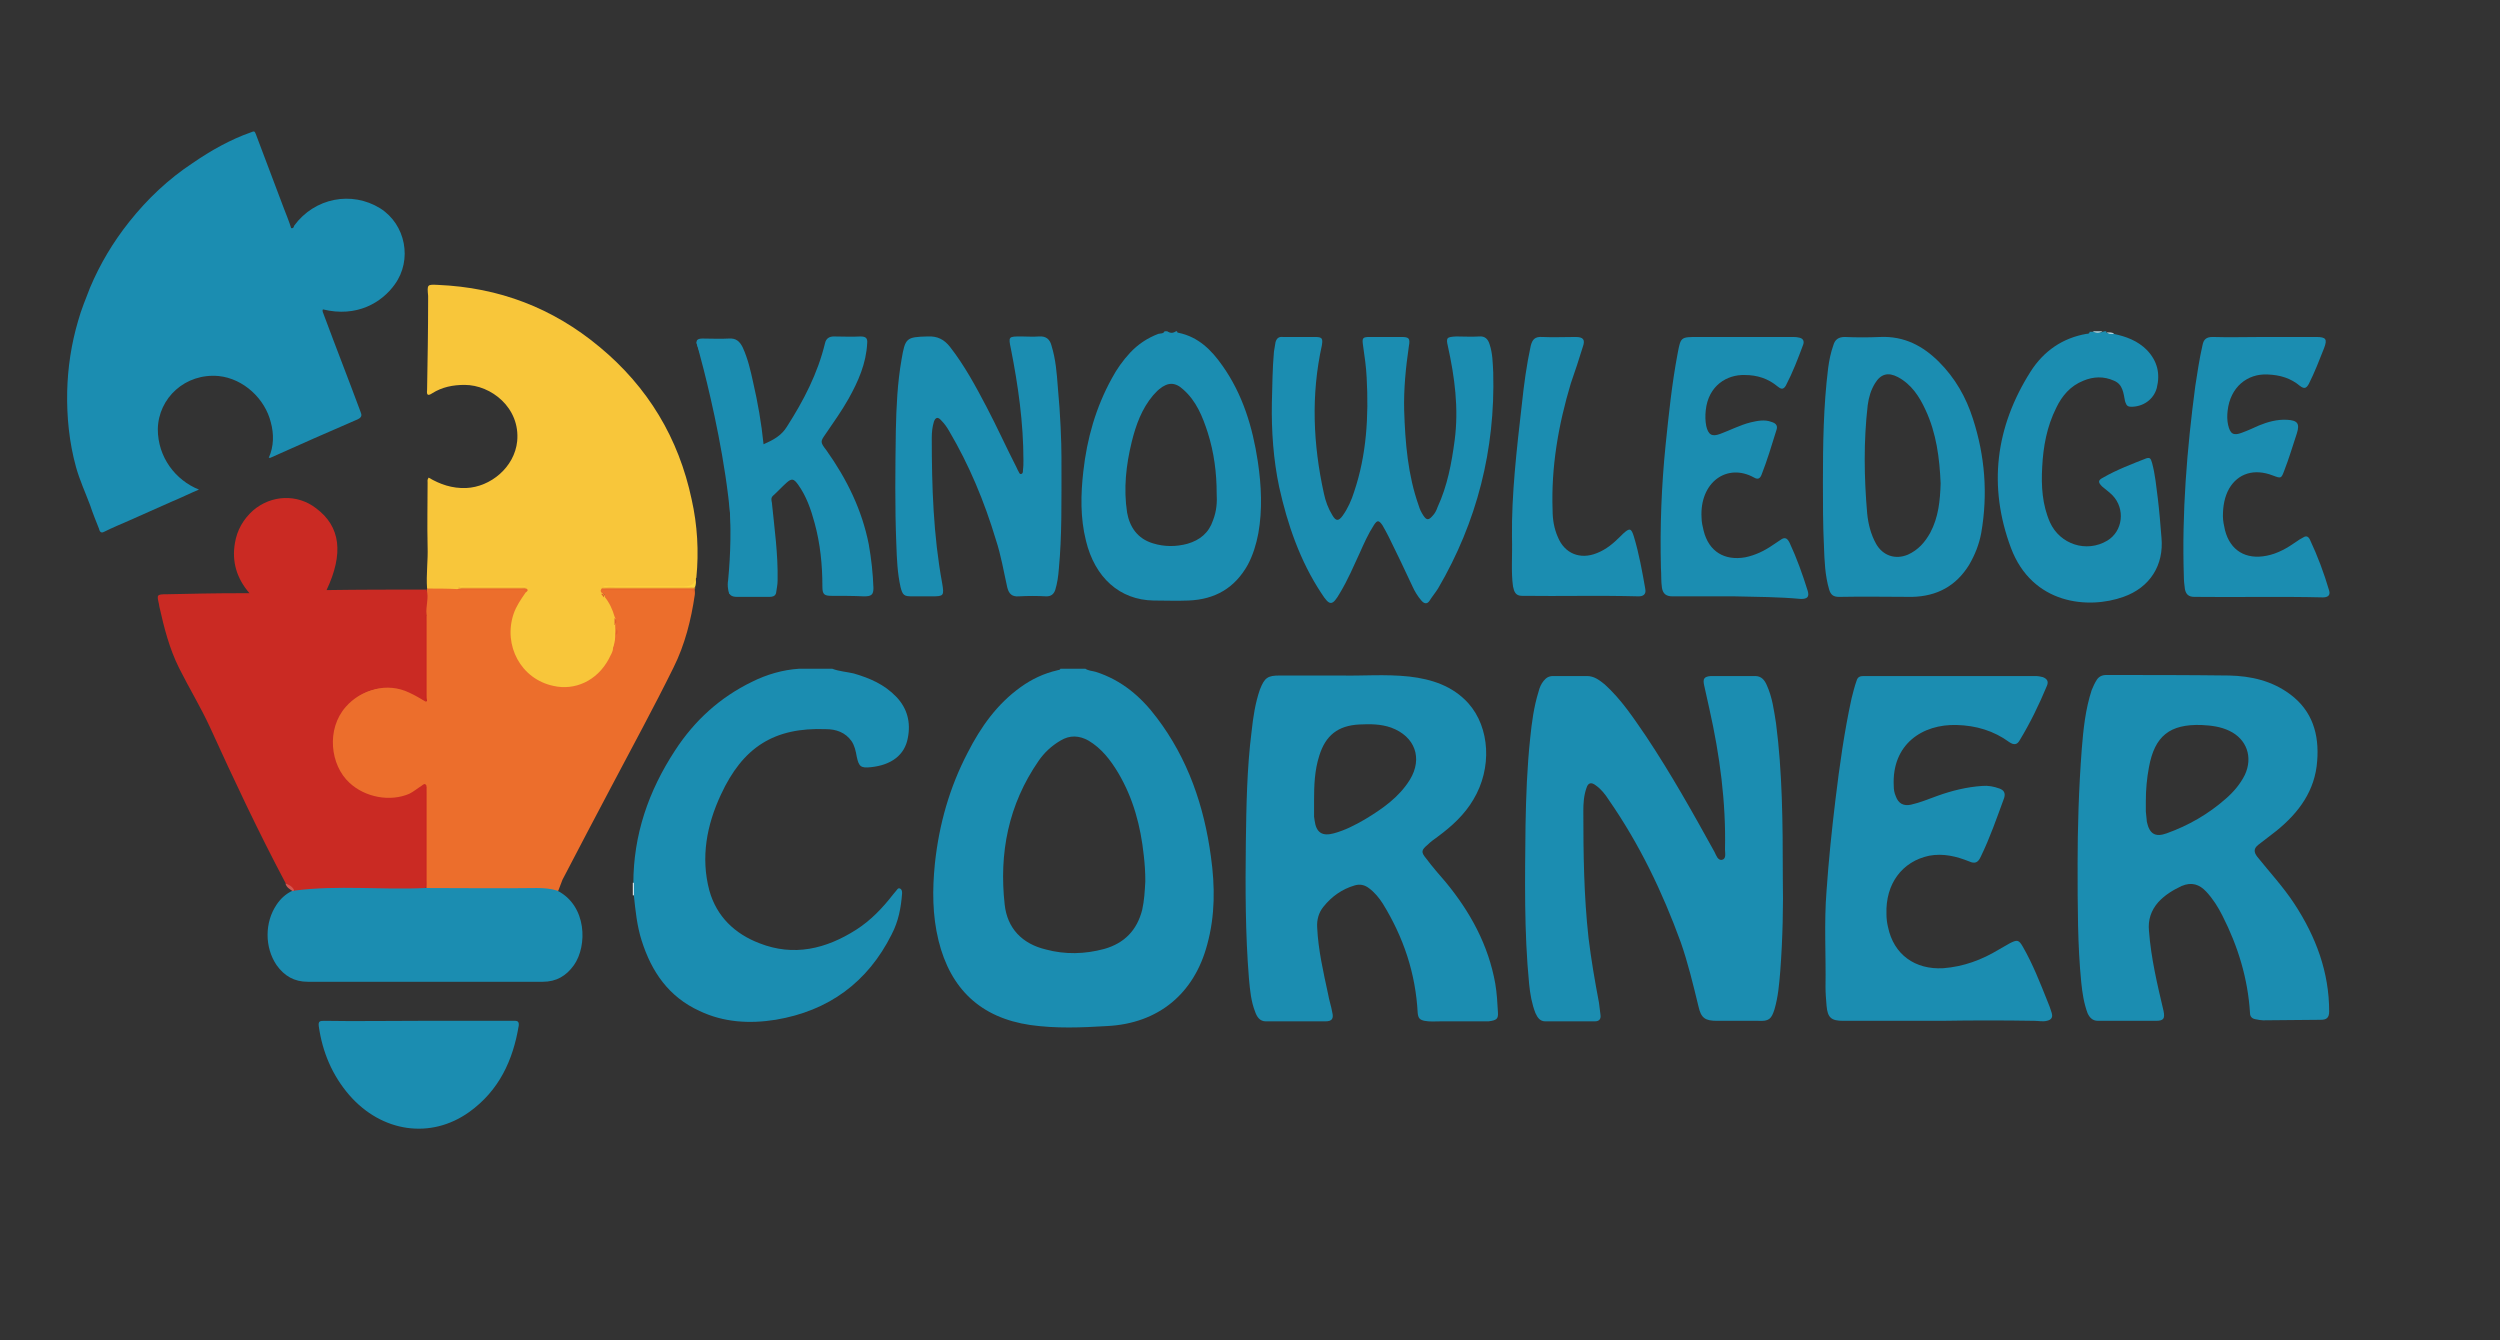 <?xml version="1.0" encoding="utf-8"?>
<!-- Generator: Adobe Illustrator 26.0.0, SVG Export Plug-In . SVG Version: 6.00 Build 0)  -->
<svg version="1.1" id="Layer_1" xmlns="http://www.w3.org/2000/svg" xmlns:xlink="http://www.w3.org/1999/xlink" x="0px" y="0px"
	 viewBox="0 0 480 257.3" style="enable-background:new 0 0 480 257.3;" xml:space="preserve">
<rect x="0" y="0" width="480" height="257.3" fill="#333333" stroke="none"/>
<style type="text/css">
	.st0{fill:#FEFEFE;}
	.st1{fill:#1B8DB1;}
	.st2{fill:#F8C63A;}
	.st3{fill:#EC6E2C;}
	.st4{fill:#CA2A23;}
	.st5{fill:#FDD53C;}
	.st6{fill:#E9682B;}
	.st7{fill:#ECA034;}
	.st8{fill:#D55750;}
	.st9{fill:#ECA134;}
	.st10{fill:#FBC83C;}
	.st11{fill:#E25E2B;}
	.st12{fill:#EC9235;}
	.st13{fill:#C72422;}
	.st14{fill:#E45E2A;}
	.st15{fill:#E15729;}
	.st16{fill:#ECF5F8;}
	.st17{fill:#ACD5E2;}
	.st18{fill:#96CBDB;}
	.st19{fill:#BEDEE8;}
</style>
<g id="Folder1_xA0_Image_00000052824279169491230140000010162731154775610278_">
	<g>
		<g>
			<path class="st0" d="M0,121C0,89.3,0,57.6,0,26"/>
			<path class="st0" d="M1.1,217.2"/>
			<path class="st0" d="M134.4,216.1"/>
			<path class="st1" d="M38.2,94c-1.9,0.8-3.5,1.6-5.2,2.3c-2.7,1.2-5.4,2.4-8.1,3.6c-1.6,0.7-3.3,1.4-4.9,2.2
				c-0.7,0.4-0.9-0.2-1-0.6c-0.6-1.5-1.2-3-1.7-4.5c-0.9-2.4-2-4.8-2.7-7.3c-1.3-4.7-1.8-9.6-1.7-14.5c0.1-4.6,0.8-9.2,2.1-13.6
				c0.6-2.2,1.5-4.3,2.3-6.4c1.9-4.5,4.4-8.7,7.5-12.6c3.5-4.4,7.5-8.2,12.2-11.3c3.5-2.4,7.2-4.5,11.2-5.9c0.5-0.2,0.7-0.3,0.9,0.3
				c1.8,4.8,3.6,9.5,5.4,14.3c0.5,1.3,1,2.5,1.4,3.8c0.5,0.1,0.5-0.3,0.6-0.5c3.9-5.3,11-6.7,16.5-3.3c4.9,3.1,6.2,9.9,2.8,14.6
				c-2.5,3.5-7.3,6.4-13.8,4.8c-0.2,0.4,0.1,0.7,0.2,1.1c2.3,6.2,4.7,12.3,7,18.5c0.3,0.7,0.3,1.1-0.5,1.5
				c-5.6,2.4-11.2,4.9-16.8,7.4c-0.1,0-0.2,0-0.3,0c1-2.2,1-4.6,0.4-6.8c-1.1-4.5-5.2-8.4-10-8.9c-6.4-0.6-11.6,4.2-11.7,10.2
				C30.3,87.8,33.7,92.2,38.2,94z"/>
			<path class="st2" d="M82,113c-0.2-2.7,0.2-5.4,0.1-8.1c-0.1-4.1,0-8.2,0-12.2c0-0.3-0.1-0.6,0.2-1c2.2,1.3,4.5,2.1,7.2,2
				c4.7-0.2,9.3-4,9.8-9c0.6-6.4-5-10.8-10.1-10.8c-2.2,0-4.3,0.4-6.2,1.6c-0.9,0.6-1.1,0.3-1-0.6c0.1-5.7,0.2-11.4,0.2-17.1
				c0-0.3,0-0.6,0-1c-0.2-2.2-0.2-2.2,1.9-2.1c11.7,0.5,22,4.4,31,11.9c9.3,7.7,15.2,17.5,17.7,29.3c1.1,4.9,1.4,10,0.9,15
				c-0.1,0.1-0.1,0.2-0.1,0.3c-0.2,1.6-0.2,1.7-1.9,1.7c-4.6,0-9.1,0-13.7,0c-0.5,0-1,0-1.5,0c-0.1,0-0.2,0.1-0.3,0.1
				c-0.1,0.1-0.2,0.1-0.3,0.2c-0.2,0.2-0.2,0.4-0.1,0.7c0.2,0.3,0.4,0.5,0.6,0.8c0.9,1.2,1.5,2.5,1.9,4c0,0.4,0,0.9,0,1.3
				c0.2,1.5-0.3,3-0.3,4.4c-0.5,2.8-2.1,4.9-4.5,6.3c-6.7,4-14.3-0.3-15.5-7.5c-0.6-3.5,0.3-6.6,2.6-9.3c0.2-0.3,0.6-0.5,0.2-0.9
				c-0.1-0.1-0.2-0.1-0.3-0.1c-4,0-8-0.1-11.9,0.1c-0.2,0.1-0.4,0.2-0.6,0.3c-0.1,0.1-0.3,0.1-0.4,0.1c-1.4,0.1-2.8,0.1-4.2,0
				C82.8,113.4,82.3,113.4,82,113z"/>
			<path class="st3" d="M82,113c1.9,0,3.8,0,5.7,0.1c4.1-0.2,8.1-0.1,12.2-0.1c0.5,0,1.2-0.1,1,0.8c-0.9,1.3-1.8,2.6-2.3,4.1
				c-2,6,1.4,12.5,7.7,13.8c4,0.9,8.3-0.9,10.6-5.2c0.3-0.7,0.8-1.3,0.8-2.1c0.2-1.3,0.5-2.7,0.4-4.1c0-0.1,0-0.2,0-0.3
				c0.1-0.4,0.2-0.8,0.1-1.2c-0.1-0.1-0.1-0.3-0.2-0.4c-0.4-1.4-1-2.7-1.9-3.8c0.1-0.4-0.2-0.6-0.5-0.7c-0.3-0.3-0.4-0.6,0-0.9
				c1.5-0.2,3.1-0.1,4.6-0.1c3.9,0,7.9,0,11.8,0c0.9,0,1.5,0.2,1.4,1.3c-0.7,4.8-1.9,9.6-4.1,14c-3.8,7.7-7.9,15.2-11.9,22.8
				c-3.1,5.9-6.3,11.9-9.4,17.9c-0.3,0.7-0.5,1.4-0.8,2.1c-0.2,0.1-0.3,0.2-0.6,0.2c-7.7-0.6-15.4-0.1-23.1-0.3
				c-0.6,0-1.1,0-1.6-0.3c-0.4-0.5-0.3-1.1-0.3-1.7c0-5.8,0-11.6,0-17.3c-0.3-0.7-0.7-0.1-0.9,0.1c-4.1,3.3-9.8,2.2-13-0.3
				c-3.5-2.8-4.6-6.6-3.8-10.8c0.8-4.5,3.8-7.3,8.2-8.4c3.1-0.9,6.1,0.1,8.8,1.8c0.3,0.2,0.4,0.5,0.8,0.4c0.1-5.3,0-10.6,0-15.9
				c0-1.7,0-3.4,0.3-5C81.9,113.2,82,113.1,82,113z"/>
			<path class="st4" d="M81.9,113.2c0.5,1.6-0.2,3.2,0,4.8c-0.2,0.4-0.1,0.9-0.1,1.3c0,4.7,0,9.4,0,14.1c0,0.4,0.1,0.9-0.1,1.3
				c-1-0.6-2-1.2-3.1-1.7c-4.3-2.1-9.3-0.6-12.2,2.7c-3.8,4.3-3,11.2,0.7,14.6c3,2.8,7.8,3.7,11.5,2.1c0.8-0.4,1.5-1,2.3-1.5
				c0.3-0.2,0.7-0.7,1,0c-0.2,0.4-0.1,0.9-0.1,1.3c0,5.6,0,11.3,0,16.9c0,0.4,0.1,0.9-0.1,1.3c-0.6,0.5-1.3,0.4-1.9,0.4
				c-5.6,0-11.2,0-16.8,0c-2,0-4.1,0-6.1,0.4c-0.9-0.4-1.5-1-2.1-1.7c-5.2-9.8-9.9-19.8-14.5-29.9c-1.8-3.9-4-7.5-5.9-11.3
				c-1.9-3.8-2.9-7.8-3.8-11.8c0-0.2-0.1-0.4-0.1-0.6c-0.4-1.7-0.4-1.8,1.5-1.8c4.7-0.1,9.3-0.2,14-0.2c0.5,0,1.1,0,1.9,0
				c-2.5-2.9-3.4-6.1-2.8-9.6c0.4-2.5,1.6-4.6,3.5-6.3c3.5-3,8.5-3.2,12.1-0.4c4.7,3.5,5.3,8.7,2,15.7
				C69.1,113.2,75.5,113.2,81.9,113.2z"/>
			<path class="st1" d="M56.5,171c8.4-1.1,16.8-0.1,25.1-0.5c0.1-0.1,0.2-0.1,0.2,0c7.1,0,14.2,0.1,21.3,0c1.3,0,2.6,0.1,3.9,0.5
				c5.7,2.9,5.8,10.6,3.2,14.3c-1.5,2.1-3.4,3.2-6,3.2c-15,0-30.1,0-45.1,0c-2.6,0-4.5-1.1-6-3.2c-2.3-3.4-2.3-8.2,0-11.6
				c0.8-1.2,1.8-2.1,3.1-2.7C56.3,171,56.4,171,56.5,171z"/>
			<path class="st1" d="M80.3,196c6.1,0,12.1,0,18.2,0c0.6,0,1.2-0.1,1.1,0.9c-1.1,6.7-3.8,12.5-9.5,16.6c-7.4,5.3-16.8,3.9-23-3.2
				c-3.3-3.8-5.2-8.3-5.9-13.3c-0.1-0.9,0.2-1,1-1C68.2,196.1,74.3,196,80.3,196C80.3,196,80.3,196,80.3,196z"/>
			<path class="st5" d="M115.7,112.8c0.3-0.4,0.8-0.2,1.2-0.2c4.7,0,9.3-0.1,14,0c1.4,0,2.5-0.1,2.7-1.7c0,0.7,0.1,1.3-0.2,1.9
				c-0.4,0.3-0.8,0.2-1.3,0.2c-5.1,0-10.2,0-15.2,0C116.5,113,116.1,113.1,115.7,112.8z"/>
			<path class="st6" d="M133.3,114.2c-0.1-0.7-0.5-1-1.3-0.9c-5.1,0-10.2,0-15.3,0c-0.4,0-0.9,0.2-1.3-0.2c0.1,0,0.1-0.1,0.2-0.1
				c1-0.2,2-0.1,3-0.1c4.5,0,9,0,13.5,0c0.4,0,0.9-0.1,1.3,0.1C133.4,113.4,133.4,113.8,133.3,114.2z"/>
			<path class="st7" d="M133.4,113c-5.9,0-11.8,0-17.7,0c0-0.1,0-0.1,0-0.2c5.9,0,11.8,0,17.8,0C133.5,112.9,133.5,113,133.4,113z"
				/>
			<path class="st8" d="M56.5,171c-0.1,0-0.2,0.1-0.3,0.1c-0.6-0.4-1.2-0.7-1.4-1.5C55.5,169.9,56.2,170.2,56.5,171z"/>
			<path class="st6" d="M100.9,113.8c-0.1-0.7-0.7-0.5-1.1-0.5c-3.6,0-7.2,0-10.8,0c-0.4,0-0.9,0.2-1.2-0.2c0.1,0,0.2,0,0.2,0
				c0.4-0.2,0.8-0.2,1.2-0.2c3.7,0,7.3,0,11,0c0.4,0,0.7,0,1,0.2C101.5,113.4,101.1,113.6,100.9,113.8z"/>
			<path class="st9" d="M101.1,113c-4.4,0-8.8,0-13.2,0c0.1-0.1,0.2-0.2,0.2-0.2c0.9-0.2,1.9-0.1,2.8-0.1c3,0,5.9,0,8.9,0
				c0.4,0,0.8-0.1,1.2,0.1C101.1,112.9,101.1,113,101.1,113z"/>
			<path class="st5" d="M101.1,112.8c-4.3,0-8.6,0-12.9,0c0.2-0.3,0.6-0.2,0.9-0.2c3.7,0,7.4,0,11.2,0
				C100.5,112.6,100.9,112.5,101.1,112.8z"/>
			<path class="st10" d="M118.1,120c0,1.5,0.2,3.1-0.5,4.5c-0.2-0.2-0.2-0.4-0.2-0.6c0.4-1.3,0.4-2.6,0.4-3.9
				C117.9,119.9,118,119.9,118.1,120z"/>
			<path class="st11" d="M115.4,114c0.5,0,0.7,0.2,0.5,0.7C115.8,114.5,115.6,114.2,115.4,114z"/>
			<path class="st12" d="M118.1,120c-0.1,0-0.1,0-0.2,0c0-0.5,0-0.9,0-1.4c0.1,0.1,0.2,0.2,0.2,0.2
				C118.3,119.1,118.2,119.5,118.1,120L118.1,120z"/>
			<path class="st13" d="M81.9,170.5c-0.1,0-0.2,0-0.2,0c0-6.1,0-12.2,0-18.3c0-0.4-0.2-0.9,0.2-1.2C81.9,157.4,81.9,164,81.9,170.5
				z"/>
			<path class="st13" d="M81.7,134.7c0-5.1,0-10.3,0-15.5c0-0.4-0.2-0.9,0.2-1.2c0,5.3,0,10.6,0,16
				C81.9,134.3,82.2,134.7,81.7,134.7z"/>
			<path class="st14" d="M118.4,120.7c0.2,0.4,0.2,0.8,0,1.2C118.2,121.5,118.4,121.1,118.4,120.7z"/>
			<path class="st15" d="M118.1,119.9c0-0.4,0-0.8,0-1.2C118.4,119.1,118.4,119.5,118.1,119.9z"/>
		</g>
	</g>
</g>
<g id="Agrupar_2_00000056407234204656350410000017086810469625015194_">
	<g id="Agrupar_1_00000140694341454426415710000013523648222125611190_">
		<g id="CORNER_xA0_Image_00000123398794009373804900000010805425451588337073_">
			<g>
				<g>
					<path class="st1" d="M159.8,128.4c1.3,0.5,2.8,0.6,4.1,0.9c3.1,0.9,5.9,2.1,8.2,4.5c2.1,2.2,2.8,4.9,2.2,7.9
						c-0.6,3.3-3.2,5.2-7.1,5.6c-1.9,0.2-2.3-0.1-2.7-2c-0.2-1.1-0.4-2.1-1-3c-1.2-1.7-3-2.3-4.9-2.3c-10-0.4-16,3.5-20.2,12.6
						c-2.7,5.8-3.9,12-2.2,18.4c1.4,5,4.9,8.3,9.6,10.1c6.6,2.6,12.8,1.1,18.6-2.6c2.8-1.8,5-4.1,7.1-6.8c0.2-0.2,0.3-0.4,0.5-0.6
						c0.2-0.2,0.4-0.7,0.8-0.5c0.4,0.2,0.4,0.6,0.4,0.9c-0.2,2.8-0.7,5.4-2,7.9c-4.6,9.2-12.1,14.7-22.3,16.4
						c-5,0.8-10,0.5-14.6-1.7c-5.9-2.7-9.2-7.5-11.1-13.5c-0.9-2.8-1.2-5.8-1.5-8.7c-0.3-0.7-0.1-1.5-0.1-2.2c0-9.4,2.9-17.8,8-25.6
						c3.7-5.7,8.6-10.2,14.8-13.2c2.8-1.4,5.9-2.3,9-2.5C155.5,128.4,157.7,128.4,159.8,128.4z"/>
					<path class="st16" d="M121.5,169.5c0.1,0,0.2,0,0.2,0c0,0.8,0,1.6,0,2.4c-0.1,0-0.2,0-0.2,0
						C121.5,171.1,121.5,170.3,121.5,169.5z"/>
					<path class="st1" d="M342.3,168.5c0.1,5.1,0,11.6-0.5,18.1c-0.2,2.4-0.4,4.8-1.1,7.2c-0.6,1.9-1.1,2.3-3.1,2.2
						c-2.6,0-5.3,0-7.9,0c-2.3,0-3.1-0.5-3.6-2.8c-1-4.1-2-8.3-3.4-12.3c-3.5-9.6-7.9-18.8-13.8-27.3c-0.7-1.1-1.5-2.1-2.5-2.8
						c-0.9-0.7-1.5-0.5-1.8,0.5c-0.5,1.4-0.6,2.9-0.6,4.4c0,8.2,0.1,16.3,1,24.4c0.5,4.1,1.2,8.2,2,12.4c0.1,0.8,0.2,1.6,0.3,2.4
						c0.1,0.8-0.3,1.2-1.1,1.2c-3.1,0-6.3,0-9.5,0c-1,0-1.5-0.7-1.9-1.6c-0.7-1.8-1-3.6-1.2-5.5c-1-10.2-0.8-20.4-0.7-30.5
						c0.1-5.6,0.3-11.2,0.9-16.8c0.3-3,0.7-6,1.6-8.9c0.2-0.8,0.5-1.5,1-2.1c0.5-0.6,1-0.9,1.8-0.9c2.2,0,4.3,0,6.5,0
						c1.4,0,2.4,0.8,3.4,1.6c3.2,2.9,5.5,6.4,7.9,9.9c4.8,7.2,9,14.7,13.2,22.3c0.3,0.6,0.6,1.6,1.4,1.5c0.9-0.2,0.6-1.3,0.6-2
						c0.2-9.1-1-18.1-3-27c-0.3-1.5-0.7-3-1-4.5c-0.3-1.3,0-1.7,1.3-1.8c2.8,0,5.7,0,8.5,0c1.2,0,1.8,0.8,2.2,1.7
						c1.1,2.4,1.4,4.9,1.8,7.4C342.2,148.2,342.3,157.6,342.3,168.5z"/>
					<path class="st1" d="M372.7,196c-6.3,0-12.5,0-18.8,0c-2.3,0-3-0.6-3.2-2.9c-0.1-1.2-0.2-2.4-0.2-3.6
						c0.1-6.2-0.3-12.3,0.2-18.5c0.4-5.8,1-11.6,1.7-17.4c0.8-6.6,1.7-13.1,3.1-19.5c0.3-1.2,0.6-2.4,1-3.5c0.2-0.6,0.6-0.8,1.3-0.8
						c11,0,22,0,33,0c0.5,0,1,0.1,1.4,0.2c0.8,0.3,1.2,0.8,0.8,1.7c-1.5,3.6-3.2,7.1-5.2,10.4c-0.5,0.9-1.1,1-2,0.4
						c-3-2.2-6.4-3.2-10.1-3.3c-6.6-0.2-12.5,3.7-12.1,11.7c0,0.7,0.1,1.3,0.4,2c0.5,1.4,1.5,1.9,2.9,1.6c1.8-0.4,3.4-1.1,5.1-1.7
						c2.8-1,5.6-1.7,8.6-1.9c1.1-0.1,2.2,0.1,3.3,0.5c0.8,0.3,1.2,0.8,0.9,1.8c-1.4,3.8-2.7,7.6-4.5,11.3c-0.5,1.1-1.1,1.4-2.2,0.9
						c-2.5-1-5-1.6-7.7-1.1c-5.2,1.1-8.4,5.4-8.2,11.2c0,0.8,0.1,1.7,0.3,2.5c1.1,5.3,5.2,8.2,10.6,7.9c3.9-0.3,7.4-1.6,10.7-3.6
						c0.7-0.4,1.4-0.8,2.1-1.2c1.4-0.7,1.7-0.7,2.5,0.7c1.9,3.3,3.3,6.9,4.7,10.4c0.3,0.7,0.6,1.5,0.8,2.2c0.3,0.9,0,1.4-0.9,1.6
						c-0.8,0.2-1.6,0-2.4,0C384.8,195.9,378.8,195.9,372.7,196C372.7,195.9,372.7,196,372.7,196z"/>
					<path class="st1" d="M232.5,164.5c-1.3-9.7-4.4-18.8-10.4-26.7c-3-4-6.7-7.2-11.7-8.8c-0.7-0.2-1.4-0.2-2-0.6
						c-1.6,0-3.2,0-4.8,0c-0.1,0.3-0.4,0.2-0.6,0.3c-2.6,0.6-4.9,1.7-7,3.2c-4.6,3.3-7.7,7.7-10.2,12.6c-3.5,6.7-5.5,13.8-6.3,21.3
						c-0.5,5-0.5,9.9,0.7,14.8c2.3,9.3,8.1,14.8,17.6,16.2c4.9,0.7,9.9,0.5,14.8,0.2c9.8-0.5,16.7-6.2,19.2-15.7
						C233.3,175.8,233.3,170.2,232.5,164.5z M219.3,174.7c-1,3.9-3.4,6.4-7.3,7.5c-3.7,1-7.5,1.1-11.2,0.1c-4.6-1.1-7.4-4.1-7.9-8.6
						c-1.1-9.9,0.7-19.2,6.5-27.6c1.1-1.6,2.5-2.9,4.2-3.9c1.8-1.1,3.6-1,5.4,0c2.5,1.5,4.2,3.7,5.7,6.2c2.9,4.9,4.3,10.2,4.9,15.8
						c0.2,1.7,0.3,3.3,0.3,5C219.8,171.1,219.7,172.9,219.3,174.7z"/>
					<path class="st1" d="M287.6,194.3c-0.1-1.8-0.2-3.6-0.5-5.4c-1.3-7.4-4.8-13.8-9.5-19.5c-1.3-1.5-2.6-3-3.8-4.6
						c-1-1.2-0.9-1.6,0.3-2.6c0.6-0.6,1.3-1.1,2-1.6c2.7-2,5.1-4.2,6.8-7.1c3.6-6,3.2-13.8-1-18.5c-3-3.3-7-4.6-11.3-5.1
						c-4.6-0.5-9.2-0.1-13-0.2c-4.5,0-8.2,0-11.9,0c-2.3,0-2.9,0.4-3.8,2.7c-0.9,2.6-1.3,5.3-1.6,8.1c-0.9,7.1-1,14.3-1.1,21.4
						c-0.1,8.7-0.1,17.4,0.6,26c0.2,2.2,0.4,4.4,1.2,6.4c0.3,0.9,0.9,1.8,2,1.8c3.8,0,7.7,0,11.5,0c1.2,0,1.6-0.5,1.3-1.7
						c-0.2-1.2-0.6-2.3-0.8-3.5c-0.9-4.2-1.9-8.5-2.1-12.8c-0.1-1.5,0.3-2.9,1.2-4c1.6-2,3.6-3.4,6-4.1c1-0.3,1.9-0.1,2.7,0.5
						c1.1,0.8,2,1.9,2.7,3c4,6.5,6.3,13.4,6.7,21c0.1,1,0.4,1.3,1.3,1.5c1,0.2,2.1,0.1,3.1,0.1c3.1,0,6.1,0,9.2,0
						C287.4,195.9,287.7,195.6,287.6,194.3z M270.7,149.7c-2.1,3.4-5.3,5.6-8.6,7.6c-1.9,1.1-3.8,2.1-6,2.7
						c-2.2,0.6-3.4-0.1-3.7-2.5c0-0.2-0.1-0.5-0.1-0.7c0-1,0-2.1,0-3.1c0-2.9,0.1-5.8,1-8.6c1.2-3.9,3.6-5.8,7.7-6
						c2.1-0.1,4.1-0.1,6.1,0.6C271.7,141.4,273.2,145.6,270.7,149.7z"/>
					<path class="st1" d="M440.5,173.5c-2.1-3.2-4.7-6-7.1-9c-0.7-0.9-0.7-1.6,0.2-2.3c1.2-0.9,2.3-1.8,3.5-2.7
						c4.3-3.5,7.4-7.7,7.8-13.4c0.4-5.1-0.9-9.6-5.2-12.8c-3.5-2.6-7.5-3.5-11.7-3.6c-7.9-0.1-15.7-0.1-23.6-0.1
						c-0.8,0-1.4,0.3-1.8,0.9s-0.7,1.3-1,2c-1.2,3.7-1.6,7.5-1.9,11.3c-0.6,7.8-0.8,15.6-0.8,21.9c0,8.6,0,15.8,0.7,22.9
						c0.2,2,0.5,4,1.2,5.9c0.4,0.9,1,1.5,2,1.5c3.7,0,7.4,0,11.1,0c1.5,0,1.8-0.4,1.5-1.9c-1.2-5.1-2.4-10.1-2.8-15.4
						c-0.2-2.1,0.4-3.9,1.8-5.5c1.3-1.4,2.8-2.3,4.5-3.1c1.9-0.8,3.4-0.3,4.7,1.1c1.3,1.4,2.3,3,3.1,4.6c3,5.9,4.9,12.1,5.3,18.7
						c0,0.7,0.4,1.1,1.1,1.2c0.5,0.1,1,0.2,1.4,0.2c3.7,0,7.4-0.1,11.1-0.1c1.1,0,1.6-0.4,1.6-1.6
						C447.2,186.7,444.7,179.9,440.5,173.5z M431,148.8c-0.9,1.8-2.2,3.3-3.7,4.6c-3.3,2.9-7.1,5.1-11.3,6.6
						c-2.2,0.8-3.3,0.1-3.8-2.2c-0.1-0.7-0.1-1.3-0.2-2c0-0.7,0-1.4,0-2c0-2.2,0.2-4.4,0.6-6.5c1.1-6,4-8.3,10.1-8.1
						c1.9,0.1,3.6,0.3,5.3,1.1C431.4,141.9,432.6,145.4,431,148.8z"/>
				</g>
			</g>
		</g>
		<g id="Agrupar_3_xA0_Image_00000137091849878808641430000005676702908206211732_">
			<g>
				<g>
					<path class="st1" d="M404.4,63.6c0,0.1,0,0.2,0,0.2c0.4,0.4,1,0,1.4,0.3c2.4,0.5,4.6,1.3,6.4,3.1c2,2.1,2.6,4.5,1.9,7.3
						c-0.6,2.2-2.6,3.6-4.9,3.6c-0.6,0-0.9-0.2-1.1-0.8c0-0.1-0.1-0.2-0.1-0.3c-0.3-1.5-0.4-3.2-2.1-3.9c-2-0.9-4-0.8-5.9,0
						c-2.5,1-4.1,2.9-5.2,5.2c-1.8,3.6-2.5,7.4-2.7,11.4c-0.2,3.6,0,7.2,1.5,10.6c1.9,4.2,7,5.9,11,3.5c3-1.8,3.5-6.1,1-8.7
						c-0.6-0.6-1.3-1.1-2-1.7c-0.8-0.8-0.8-1.2,0.2-1.7c2.6-1.5,5.5-2.6,8.3-3.7c0.9-0.3,0.9,0.4,1.1,0.9c0.6,2.2,0.8,4.5,1.1,6.8
						c0.3,2.5,0.5,5,0.7,7.5c0.5,5.3-2.2,9.6-7.3,11.4c-6.7,2.4-17.5,1.5-21.6-9.4c-4.4-11.8-3-23.2,3.8-33.9
						c2.5-3.9,6.1-6.4,10.7-7.2c0.2,0,0.6,0,0.6-0.4c0.2,0,0.5,0,0.7,0c0.6,0.2,1.3,0.2,1.9,0C403.9,63.6,404.2,63.6,404.4,63.6z"/>
					<path class="st17" d="M403.7,63.6c-0.6,0.4-1.3,0.4-1.9,0C402.4,63.6,403.1,63.6,403.7,63.6z"/>
					<path class="st1" d="M244.2,77.3c0.1-3.3,0.1-6.5,0.4-9.8c0.1-0.6,0.2-1.2,0.3-1.8c0.2-0.7,0.6-1.1,1.4-1c2.1,0,4.2,0,6.2,0
						c1.4,0,1.5,0.3,1.3,1.6c-2.1,9.5-1.7,19,0.4,28.5c0.3,1.4,0.8,2.8,1.6,4.1c0.7,1.2,1.2,1.2,2,0.1c1-1.4,1.7-3,2.2-4.6
						c2.4-7.1,2.8-14.5,2.4-21.9c-0.1-2.1-0.4-4.1-0.7-6.2c-0.2-1.4-0.1-1.6,1.3-1.6c2,0,4,0,6,0c1.5,0,1.8,0.2,1.5,1.8
						c-0.6,4.1-1,8.2-0.9,12.3c0.2,6.2,0.7,12.4,2.8,18.3c0.2,0.7,0.5,1.3,0.9,1.9c0.6,0.9,1,0.9,1.7,0.1c0.5-0.5,0.8-1.1,1-1.7
						c1.9-4.1,2.7-8.4,3.3-12.9c0.8-6.1,0-12.1-1.3-18c-0.4-1.7-0.2-1.8,1.6-1.9c1.5,0,3,0.1,4.4,0c1.1-0.1,1.7,0.5,2,1.5
						c0.6,1.8,0.6,3.6,0.7,5.4c0.4,14.8-3.1,28.7-10.6,41.5c-0.5,0.8-1.1,1.5-1.6,2.3c-0.5,0.8-1.1,0.6-1.6,0
						c-0.7-0.8-1.3-1.8-1.7-2.7c-1.5-3.2-3-6.4-4.6-9.6c-0.4-0.8-0.8-1.5-1.2-2.2c-0.7-1-1-0.9-1.6,0c-1.1,1.7-1.9,3.5-2.7,5.3
						c-1.2,2.6-2.3,5.2-3.8,7.7c-1.5,2.6-2,2.6-3.6,0.1c-4.1-6.2-6.5-13.2-8.1-20.4C244.5,88.3,244.1,82.8,244.2,77.3z"/>
					<path class="st1" d="M203.8,87.7c0,8.8,0.1,15.2-0.5,21.5c-0.1,1.4-0.3,2.8-0.7,4.1c-0.3,0.8-0.8,1.2-1.7,1.2
						c-1.8-0.1-3.5-0.1-5.3,0c-1.3,0.1-1.9-0.5-2.2-1.7c-0.7-3.1-1.2-6.2-2.2-9.2c-2.2-7.3-5.1-14.3-9-20.9c-0.4-0.7-0.9-1.4-1.5-2
						c-0.6-0.7-1.1-0.6-1.4,0.3c-0.3,1-0.4,2-0.4,3.1c0,9.3,0.3,18.7,2,27.9c0.4,2.4,0.3,2.5-2,2.5c-1.3,0-2.6,0-3.8,0
						c-1.5,0-1.8-0.2-2.2-1.8c-0.6-2.7-0.7-5.3-0.8-8.1c-0.3-7.3-0.2-14.6-0.1-21.9c0.1-4.6,0.3-9.1,1.1-13.7c0.7-4.1,0.9-4.3,5-4.4
						c1.9-0.1,3.2,0.6,4.3,2c2.8,3.6,4.9,7.5,7,11.5c2,3.8,3.8,7.8,5.8,11.7c0.1,0.3,0.3,0.6,0.4,0.8c0.1,0.2,0.2,0.5,0.5,0.4
						s0.3-0.4,0.3-0.6c0.1-0.7,0.1-1.3,0.1-2c0-7.2-1-14.3-2.4-21.4c-0.5-2.4-0.5-2.4,2-2.4c1.1,0,2.2,0.1,3.4,0
						c1.4-0.1,2.1,0.6,2.4,1.8c0.8,2.6,1,5.2,1.2,7.9C203.6,79.6,203.8,84.9,203.8,87.7z"/>
					<path class="st1" d="M138.5,81.9c0-1.5-0.7-2.8-1-4.2c-0.5-0.6-0.2-1.3-0.5-1.9c-1-3.2-2-6.3-3.1-9.4c-0.4-1-0.1-1.4,1-1.4
						c1.7,0,3.4,0.1,5,0c1.4-0.1,2.1,0.5,2.7,1.7c1,2.2,1.5,4.4,2,6.7c0.9,3.9,1.6,7.9,2,11.9c1.8-0.8,3.4-1.6,4.5-3.4
						c3.2-5,5.9-10.2,7.3-16c0.2-0.9,0.8-1.3,1.7-1.3c1.7,0,3.4,0.1,5.1,0c1,0,1.4,0.3,1.3,1.3c-0.2,3.9-1.7,7.3-3.6,10.7
						c-1.3,2.3-2.8,4.4-4.3,6.6c-1.1,1.6-1.2,1.6,0.1,3.3c3.9,5.5,6.8,11.4,8.1,18c0.5,2.8,0.8,5.6,0.9,8.4c0,1.3-0.4,1.6-1.8,1.6
						c-2.1-0.1-4.1-0.1-6.2-0.1c-1.5,0-1.8-0.3-1.8-1.8c0-4.1-0.4-8.2-1.5-12.2c-0.7-2.6-1.6-5.2-3.2-7.4c-0.8-1.1-1.2-1.2-2.2-0.3
						c-0.9,0.8-1.7,1.7-2.6,2.5c-0.4,0.4-0.3,0.8-0.2,1.3c0.5,5,1.2,9.9,1.1,15c0,0.8-0.2,1.6-0.3,2.4c-0.2,0.6-0.7,0.7-1.3,0.7
						c-2.1,0-4.1,0-6.2,0c-1.1,0-1.6-0.4-1.7-1.5c-0.1-0.6-0.1-1.1,0-1.7c0.5-5.2,0.6-10.4,0.2-15.6c-0.1-0.8,0.3-1.1,0.2-1.9"/>
					<path class="st1" d="M139.4,89"/>
					<path class="st1" d="M333.1,114.5c-4,0-8,0-12,0c-1.2,0-1.8-0.5-2-1.6c-0.2-1.3-0.1-2.5-0.2-3.8c-0.2-7.9,0.1-15.8,0.9-23.7
						c0.6-5.8,1.2-11.7,2.3-17.5c0.6-3.2,0.6-3.2,3.9-3.2c6,0,11.9,0,17.9,0c0.5,0,1,0,1.4,0.1c0.8,0.1,1.2,0.6,0.9,1.4
						c-1,2.7-2,5.3-3.3,7.8c-0.5,0.9-1,0.7-1.6,0.2c-1.8-1.5-3.9-2.2-6.3-2.2c-3.4-0.1-7,2-7.5,6.8c-0.1,1-0.1,2,0.1,3
						c0.4,1.7,1.1,2.1,2.7,1.5c1.9-0.7,3.8-1.7,5.8-2.2c1.3-0.3,2.7-0.6,4-0.1c0.7,0.2,1.3,0.6,1,1.5c-0.9,2.9-1.8,5.9-2.9,8.7
						c-0.3,0.7-0.7,0.9-1.4,0.5c-5.2-2.9-10.5,0.9-10.1,7.7c0,0.8,0.2,1.7,0.4,2.5c1,4,4,5.8,8,5.1c1.9-0.4,3.6-1.2,5.2-2.3
						c0.5-0.3,1-0.7,1.5-1c0.8-0.6,1.3-0.5,1.8,0.5c1.4,3,2.5,6.1,3.5,9.3c0.3,1.1-0.1,1.5-1.3,1.5
						C341.5,114.6,337.3,114.6,333.1,114.5C333.1,114.6,333.1,114.5,333.1,114.5z"/>
					<path class="st1" d="M434.6,64.7c3.4,0,6.7,0,10.1,0c1.9,0,2.2,0.4,1.5,2.2c-0.9,2.3-1.8,4.6-2.9,6.8c-0.5,0.9-0.9,1-1.7,0.4
						c-1.8-1.5-3.8-2.1-6.2-2.2c-3.9-0.2-7.2,2.4-7.7,7c-0.1,0.9-0.1,1.8,0.1,2.7c0.4,1.7,1,2.1,2.6,1.5c1.1-0.4,2.2-0.9,3.3-1.4
						c1.7-0.7,3.5-1.2,5.4-1.1c2,0.1,2.5,0.7,1.9,2.6c-0.8,2.4-1.5,4.8-2.4,7.1c-0.6,1.6-0.6,1.6-2.2,1c-3.6-1.4-6.7-0.4-8.4,2.5
						c-0.9,1.6-1.2,3.4-1.2,5.3c0,0.9,0.2,1.8,0.4,2.7c1,3.9,4,5.7,8,4.9c2.1-0.4,4-1.5,5.7-2.7c0.4-0.3,0.9-0.6,1.3-0.8
						c0.6-0.4,1-0.2,1.3,0.4c1.5,3.2,2.7,6.4,3.7,9.8c0.3,1-0.4,1.3-1.2,1.3c-8.2-0.2-16.5,0-24.7-0.1c-1.1,0-1.6-0.5-1.8-1.5
						c-0.1-0.8-0.2-1.6-0.2-2.4c-0.4-12.3,0.6-24.5,2.2-36.6c0.4-2.6,0.8-5.3,1.4-7.9c0.2-1,0.7-1.5,1.9-1.5
						C428,64.8,431.3,64.7,434.6,64.7z"/>
					<path class="st1" d="M290.3,103.1c-0.1-8.1,0.9-16.8,1.9-25.5c0.4-3.8,0.9-7.5,1.7-11.2c0.3-1.2,0.8-1.8,2.2-1.7
						c2.1,0.1,4.2,0,6.4,0c1.5,0,1.9,0.5,1.4,1.9c-0.7,2.3-1.5,4.7-2.3,7c-2.4,8-3.8,16.1-3.5,24.4c0,1.8,0.3,3.5,1,5.1
						c1.3,3.2,4.3,4.4,7.5,3.1c1.8-0.7,3.2-1.9,4.5-3.2c0.2-0.2,0.3-0.3,0.5-0.5c1.3-1.2,1.6-1.1,2.1,0.5c1,3.3,1.6,6.7,2.2,10.1
						c0.2,1.1-0.5,1.4-1.3,1.4c-7.5-0.2-14.9,0-22.4-0.1c-1.2,0-1.5-0.8-1.7-1.8C290.1,109.8,290.4,106.8,290.3,103.1z"/>
					<path class="st18" d="M137.1,75.8c0.4,0.6,0.4,1.2,0.5,1.9C136.8,77.2,137.1,76.5,137.1,75.8z"/>
					<path class="st19" d="M405.9,64.1c-0.5,0-1,0.1-1.4-0.3C404.9,63.9,405.5,63.7,405.9,64.1z"/>
					<path class="st1" d="M241.5,88.6c-1-6.6-2.9-12.9-6.8-18.4c-2.1-3-4.6-5.5-8.4-6.3c-0.2,0-0.3-0.1-0.3-0.3c-0.1,0-0.2,0-0.2,0
						c-0.6,0.4-1.1,0.4-1.7,0c-0.2,0-0.3,0-0.5,0c-0.2,0.5-0.8,0.4-1.2,0.5c-2.1,0.8-3.9,2-5.4,3.6c-1.4,1.5-2.6,3.2-3.5,4.9
						c-3.1,5.6-4.8,11.6-5.5,17.9c-0.5,4.4-0.6,8.9,0.5,13.3c1.7,7.1,6.5,11.4,13,11.5c2.2,0,4.5,0.1,6.7,0
						c5.1-0.2,8.9-2.4,11.4-6.9c1-1.9,1.6-3.9,2-6C242.4,97.9,242.2,93.3,241.5,88.6z M232.9,99.9c-0.8,2.4-2.5,3.8-4.9,4.5
						c-2.2,0.6-4.5,0.6-6.7-0.1c-2.9-0.9-4.4-3.1-4.9-5.9c-0.7-4.6-0.2-9.1,0.9-13.6c0.8-3.2,1.9-6.3,4.1-8.9
						c0.4-0.4,0.7-0.8,1.2-1.2c1.6-1.3,3-1.4,4.6,0.1c2.5,2.2,3.7,5.2,4.7,8.3c1.2,3.8,1.7,7.7,1.7,11.6
						C233.7,96.4,233.6,98.1,232.9,99.9z"/>
					<path class="st1" d="M378.8,80.4c-1.3-4.1-3.4-7.8-6.5-10.9c-3.1-3.1-6.7-5-11.3-4.8c-2.3,0.1-4.6,0.1-6.8,0
						c-1.2,0-1.9,0.5-2.2,1.6c-0.5,1.4-0.8,2.9-1,4.4c-0.9,7.3-1,14.6-1,21.9c0,4.1,0,8.2,0.2,12.3c0.1,2.8,0.2,5.6,1,8.3
						c0.3,1,0.8,1.4,1.9,1.4c4.7-0.1,9.4,0,14,0c4.8-0.1,8.5-2.1,11-6.2c1.1-1.9,1.9-3.9,2.3-6.1C381.7,94.8,381.1,87.5,378.8,80.4z
						 M370.6,102.3c-1,1.8-2.3,3.3-4.3,4.2c-2.4,1-4.8,0.2-6.1-2.1c-1-1.8-1.5-3.8-1.7-5.8c-0.6-6.9-0.7-13.9,0.1-20.8
						c0.2-1.5,0.6-2.9,1.4-4.2c1.1-1.8,2.5-2.2,4.4-1.2c2.6,1.4,4.1,3.7,5.3,6.3c2.1,4.5,2.7,9.3,2.9,14.1
						C372.5,96.1,372.2,99.3,370.6,102.3z"/>
				</g>
			</g>
		</g>
	</g>
</g>
<g id="Layer_2">
	<path class="st1" d="M133.7,65.7c0,0,9.2,31.6,6.3,48.1c-0.3,1.6,7.5-6.1,7.5-6.1L140,68.6L133.7,65.7z"/>
</g>
</svg>
